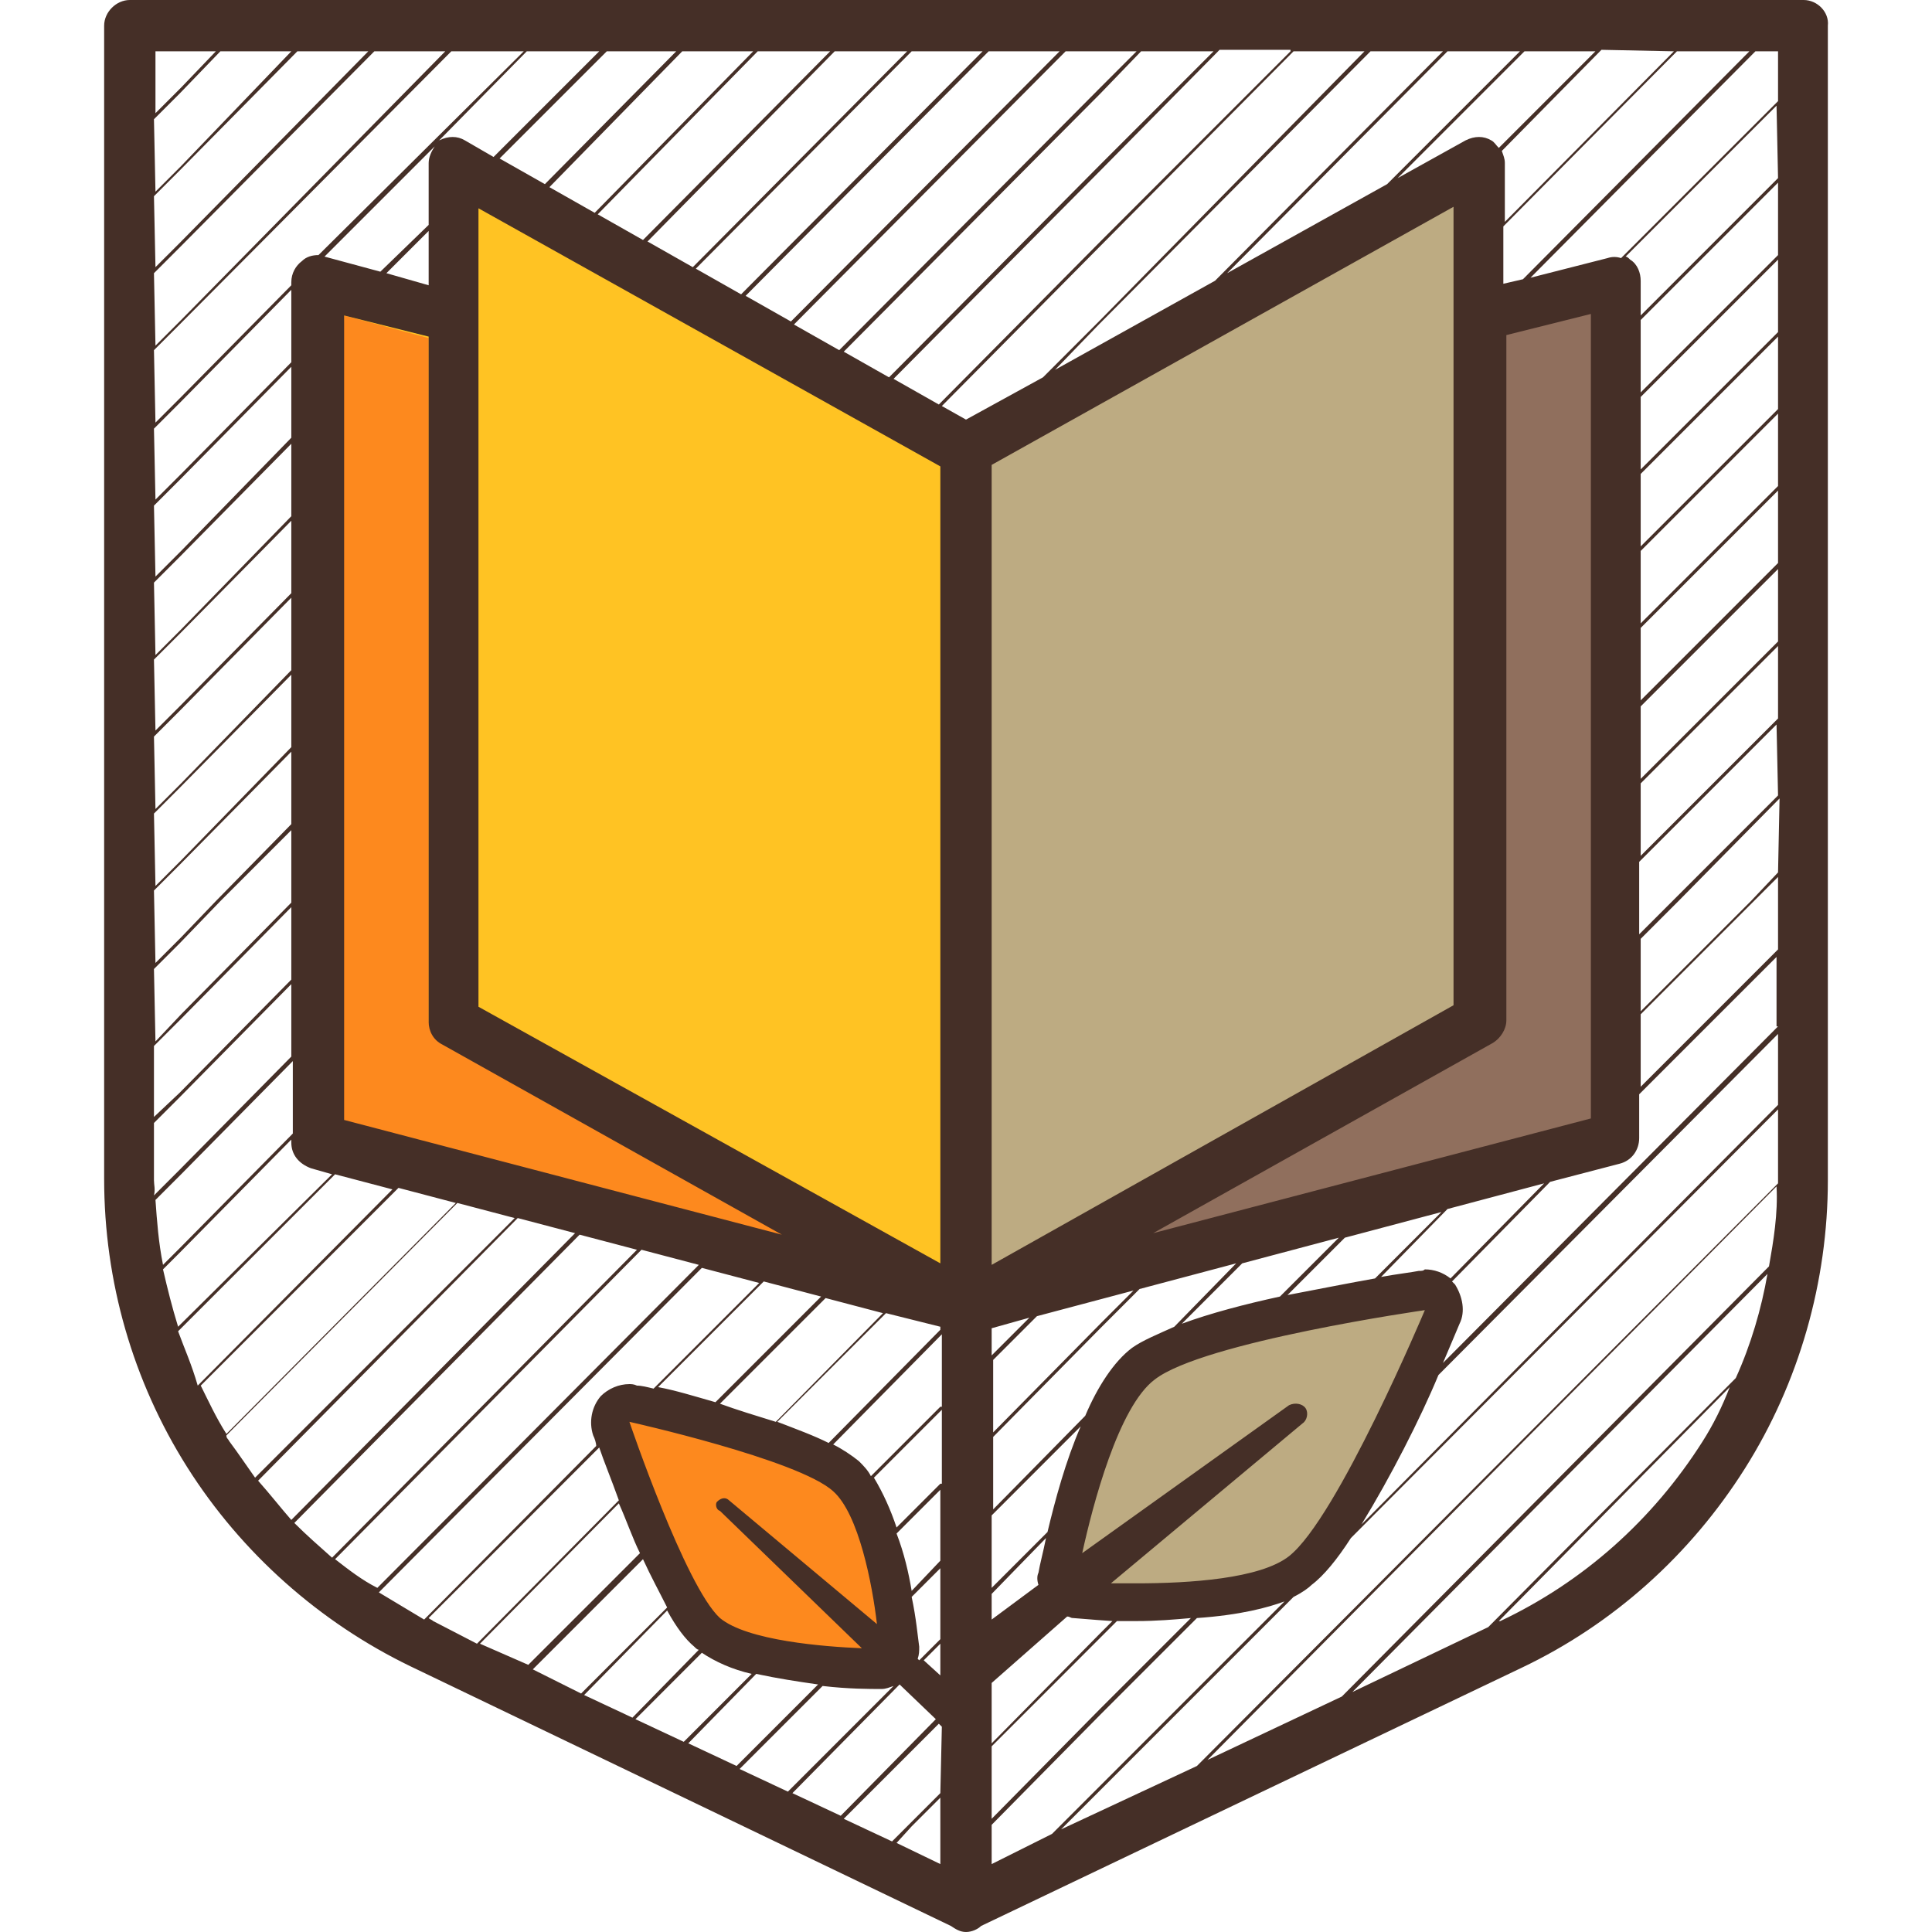 <?xml version="1.0" encoding="utf-8"?>
<!-- Generator: Adobe Illustrator 21.1.0, SVG Export Plug-In . SVG Version: 6.00 Build 0)  -->
<svg version="1.1" id="Layer_1" xmlns="http://www.w3.org/2000/svg" xmlns:xlink="http://www.w3.org/1999/xlink" x="0px" y="0px"
	 viewBox="0 0 128 128" style="enable-background:new 0 0 128 128;" xml:space="preserve">
<style type="text/css">
	.st0{fill:#BDAB82;}
	.st1{fill:#FFC323;}
	.st2{fill:#FD891E;}
	.st3{fill:#906F5D;}
	.st4{fill:#452F27;}
</style>
<g id="Слой_2_4_">
	<g>
		<polygon class="st0" points="97.2,20.3 97.2,10.6 96.4,11 65.1,29.9 64,29.9 64,29.9 64,85.1 64,85.1 106.8,74.5 106.8,18.7 		"/>
		<polygon class="st1" points="62.3,29.9 31.7,12.9 29.9,18.4 28.4,21.5 22.8,20 21.2,74.5 64,85.1 64,29.9 		"/>
		<g>
			<path class="st0" d="M71.6,104.6c0,0-3.9-20.1,23.6-18.6C95.2,85.9,89.9,111.4,71.6,104.6"/>
			<path class="st2" d="M59.8,110.1c0,0,1.4-16.7-19.1-16.9C40.8,93.3,40.8,113.2,59.8,110.1"/>
			<polygon class="st2" points="22.8,20.9 28.4,22.4 28.4,67.7 57.8,83.6 21.2,75.6 			"/>
			<polygon class="st3" points="73.1,82.7 98.5,67.7 98.5,20.9 107.5,19.7 106.8,75.5 			"/>
			<path class="st4" d="M119.5,0H8.6C7.7,0,6.9,0.8,6.9,1.7v76.4c0,6.8,1.9,13.4,5.5,19.1s8.8,10.3,14.8,13.2L63,127.6
				c0.3,0.2,0.6,0.4,1,0.4c0.4,0,0.8-0.2,1-0.4l35.8-17.1c6.1-2.9,11.2-7.5,14.8-13.2c3.6-5.7,5.5-12.4,5.5-19.1V1.7
				C121.2,0.8,120.4,0,119.5,0 M115.9,3.4l-15,15.1l-1.3,0.3V15l11.5-11.6L115.9,3.4z M85.4,103.1c-1.9,1.5-6.6,1.8-10.1,1.8
				c-0.6,0-1.2,0-1.7,0l12.7-10.6c0.3-0.2,0.4-0.7,0.2-1c-0.2-0.3-0.7-0.4-1.1-0.2l-13.7,9.8c0.7-3.2,2.4-9.7,4.8-11.5
				c3.2-2.5,17.9-4.6,17.9-4.6S88.6,100.6,85.4,103.1 M68.2,87.3l-2.5,2.5V88L68.2,87.3z M65.7,83.8V31.1v-0.3l30.6-17.1v52.9
				L65.7,83.8z M68.7,87.2l6.4-1.7l-2.1,2.1l-7.2,7.3v-4.8L68.7,87.2z M72.9,88l2.6-2.6l6.4-1.7l-4.1,4.2c-1.1,0.5-2.1,0.9-2.8,1.4
				c-1.2,0.9-2.3,2.6-3.1,4.5l-6.1,6.2v-4.8L72.9,88z M89.1,82l6.4-1.7l-4.4,4.4c-1.7,0.3-3.7,0.7-5.8,1.1L89.1,82z M84.8,85.9
				c-2.3,0.5-4.6,1.1-6.5,1.8l4-4l6.4-1.7L84.8,85.9z M71.6,94.5c-1,2.3-1.7,4.9-2.2,7l-3.7,3.7v-4.8L71.6,94.5z M69.3,101.9
				c-0.2,1-0.4,1.7-0.5,2.3c-0.1,0.2-0.1,0.5,0,0.8l-3.1,2.3v-1.7L69.3,101.9z M70.7,107.1c0.2,0,0.2,0.1,0.4,0.1
				c0.1,0,1.1,0.1,2.6,0.2l-0.8,0.8l-7.2,7.3v-4L70.7,107.1z M72.9,108.5l1.1-1.1c0.4,0,0.8,0,1.3,0c1.3,0,2.5-0.1,3.6-0.2l-6,6
				l-7.2,7.3v-4.8L72.9,108.5z M94,84.2c-0.5,0.1-1.4,0.2-2.5,0.4l4.4-4.5l6.4-1.7l-6.2,6.3c-0.5-0.4-1.1-0.6-1.7-0.6
				C94.3,84.2,94.2,84.2,94,84.2 M76.4,81.7l22.5-12.6c0.5-0.3,0.9-0.9,0.9-1.5V22.2l5.6-1.4v53.3L76.4,81.7z M110.9,3.4L99.7,14.7
				v-3.9c0-0.3-0.1-0.5-0.2-0.8l6.6-6.7L110.9,3.4z M105.7,3.4l-6.4,6.4c-0.2-0.2-0.3-0.4-0.5-0.5c-0.5-0.3-1.1-0.3-1.7,0l-4.5,2.5
				l8.4-8.4L105.7,3.4z M100.7,3.4l-8.8,8.8l-10.6,5.9L95.9,3.4L100.7,3.4z M95.6,3.4L80.5,18.6l-10.6,5.9l2.9-3l18-18.1L95.6,3.4
				L95.6,3.4z M85.5,3.4L72.9,16l0,0L62.2,26.8l-3-1.7l13.8-13.9l7.8-7.9H85.5z M80.4,3.4l-7.5,7.5L58.9,25l-3-1.7l17-17.1l2.7-2.8
				L80.4,3.4L80.4,3.4z M75.3,3.4l-2.4,2.4L55.6,23.2l-3-1.7l18-18.1H75.3z M70.2,3.4L52.4,21.3l-3-1.7L65.5,3.4H70.2z M65.1,3.4
				l-16,16.1l-3-1.7L60.4,3.4H65.1z M60.1,3.4L45.9,17.7l-3-1.7L55.3,3.4H60.1z M55,3.4L42.6,15.9l-3-1.7L50.2,3.4H55z M49.9,3.4
				L39.4,14.1l-3-1.7l8.8-9H49.9z M44.8,3.4l-8.7,8.8l-3-1.7l7.1-7.1L44.8,3.4L44.8,3.4z M39.7,3.4l-7,7l-1.9-1.1
				c-0.5-0.3-1.1-0.3-1.7,0c-0.1,0.1-0.2,0.2-0.2,0.2l6-6.1L39.7,3.4L39.7,3.4z M47.7,100.1l9.4,9.1c-2.5-0.1-7.6-0.5-9.4-2
				c-2.3-2.1-6-13-6-13s11.2,2.5,13.5,4.6c1.7,1.5,2.6,6.2,2.9,8.8l-9.8-8.2c-0.2-0.2-0.5-0.2-0.8,0.1
				C47.4,99.6,47.4,100,47.7,100.1 M47.7,93l7-7l3.8,1l-7.1,7.2C50.1,93.8,48.8,93.4,47.7,93 M47.4,92.9c-1.4-0.4-2.7-0.8-3.8-1l7-7
				l3.8,1L47.4,92.9z M22.8,74.2V20.9l5.6,1.4v45.4c0,0.6,0.3,1.2,0.9,1.5l22.5,12.6L22.8,74.2z M25.2,18l-3.7-1l0,0l7.3-7.3
				c-0.2,0.3-0.4,0.7-0.4,1.1v4.1L25.2,18z M28.4,15.3v3.6l-2.8-0.8L28.4,15.3z M10.2,3.4h4.1L12,5.8l-1.7,1.7V3.4z M10.2,7.9
				l1.7-1.7l2.7-2.8h4.7L12,11l-1.7,1.7L10.2,7.9L10.2,7.9z M10.2,13l1.7-1.7l7.8-7.9h4.7L12,16l-1.7,1.7L10.2,13L10.2,13z
				 M10.2,18.1l1.7-1.7l12.9-13h4.7L12,21.2l-1.7,1.7L10.2,18.1L10.2,18.1z M10.2,23.2l1.7-1.7l18-18.1h4.8L21.1,16.9
				c-0.4,0-0.8,0.1-1.1,0.4c-0.4,0.3-0.7,0.8-0.7,1.4v0.2L12,26.3L10.3,28L10.2,23.2L10.2,23.2z M10.2,28.4l1.7-1.7l7.4-7.5v4.8
				L12,31.4l-1.7,1.7L10.2,28.4L10.2,28.4z M10.2,33.5l1.7-1.7l7.4-7.5V29L12,36.5l-1.7,1.7L10.2,33.5L10.2,33.5z M10.2,38.6
				l1.7-1.7l7.4-7.5v4.8L12,41.7l-1.7,1.7L10.2,38.6L10.2,38.6z M10.2,43.7l1.7-1.7l7.4-7.5v4.8L12,46.7l-1.7,1.7L10.2,43.7
				L10.2,43.7z M10.2,48.8l1.7-1.7l7.4-7.5v4.8L12,51.9l-1.7,1.7L10.2,48.8L10.2,48.8z M10.2,53.9l1.7-1.7l7.4-7.5v4.8L12,57
				l-1.7,1.7L10.2,53.9L10.2,53.9z M10.2,59l1.7-1.7l7.4-7.5v4.8l-5,5.1L12,62.1l0,0l-1.7,1.7L10.2,59L10.2,59z M10.2,64.2l1.7-1.7
				l2.7-2.8l4.7-4.7v4.8L12,67.2L10.3,69L10.2,64.2L10.2,64.2z M10.2,69.3l1.7-1.7l7.4-7.5v4.8l-7.4,7.5L10.2,74V69.3z M10.2,78.2
				v-3.8l1.7-1.7l7.4-7.5v4.8l-7.4,7.5l-1.7,1.7C10.3,78.8,10.2,78.5,10.2,78.2 M10.3,79.5l1.7-1.7l7.4-7.5v4.8L12,82.6l-1.2,1.2
				C10.5,82.3,10.4,80.9,10.3,79.5 M10.8,84.1l1.1-1.1l7.4-7.5v0.2c0,0.8,0.5,1.4,1.3,1.7l1.4,0.4L12,87.7l-0.2,0.2
				C11.4,86.6,11.1,85.4,10.8,84.1 M11.8,88.2L11.8,88.2l10.4-10.4l3.8,1l-12.9,13C12.7,90.4,12.2,89.3,11.8,88.2 M13.3,91.8
				l13.1-13.1l3.8,1L15,95C14.3,93.9,13.8,92.8,13.3,91.8 M15.2,95.5c-0.1-0.2-0.2-0.2-0.2-0.4l15.3-15.4l3.8,1L16.9,97.9
				C16.4,97.2,15.8,96.3,15.2,95.5 M17.1,98.1l17.2-17.4l3.8,1l-18.8,19C18.6,99.9,17.9,99,17.1,98.1 M19.5,100.9l18.9-19.1l3.8,1
				L22,103.2C21.1,102.4,20.3,101.7,19.5,100.9 M22.2,103.3l20.3-20.5l3.8,1L25,105.2C24,104.7,23.1,104,22.2,103.3 M25.1,105.5
				l21.4-21.5l3.8,1l-7,7c-0.4-0.1-0.8-0.2-1.1-0.2c-0.2-0.1-0.4-0.1-0.5-0.1c-0.7,0-1.4,0.3-1.9,0.8c-0.6,0.7-0.8,1.7-0.5,2.6
				c0.1,0.2,0.2,0.5,0.2,0.7l-11.4,11.5C27.1,106.7,26.1,106.1,25.1,105.5 M28.7,107.4c-0.1-0.1-0.2-0.1-0.3-0.2l11.3-11.3
				c0.3,0.9,0.8,2.1,1.3,3.5l-9.4,9.5L28.7,107.4z M31.8,108.9l9.2-9.3c0.5,1.1,0.9,2.3,1.4,3.3l-7.4,7.4L31.8,108.9z M35.3,110.6
				l7.3-7.3c0.5,1.1,1.1,2.2,1.6,3.2l-5.7,5.7L35.3,110.6z M38.7,112.3l5.5-5.6c0.6,1.1,1.2,1.9,1.8,2.4c0.1,0.1,0.2,0.2,0.3,0.2
				l-4.4,4.5L38.7,112.3z M42.1,113.9l4.4-4.4c0.9,0.6,2,1.1,3.3,1.4l-4.5,4.5L42.1,113.9z M45.6,115.5l4.5-4.6
				c1.4,0.3,2.7,0.5,4.1,0.7l-5.4,5.4L45.6,115.5z M49,117.2l5.5-5.5c1.7,0.2,3.1,0.2,3.9,0.2c0.3,0,0.5-0.1,0.8-0.2l-7,7L49,117.2z
				 M52.5,118.8l7.1-7.2l2.4,2.3l-6.3,6.4L52.5,118.8z M62.3,123.5l-2.9-1.4l1-1.1l0,0l1.9-1.9L62.3,123.5L62.3,123.5z M62.3,118.8
				l-2.3,2.3l-0.9,0.9l-3.2-1.5l6.3-6.3l0.2,0.2L62.3,118.8L62.3,118.8z M62.3,111l-1.1-1l1.1-1.1V111z M62.3,108.6l-1.4,1.4
				l-0.1-0.1c0.1-0.3,0.1-0.5,0.1-0.8c-0.1-0.7-0.2-1.9-0.5-3.3l1.9-1.9L62.3,108.6L62.3,108.6z M62.3,103.4l-1.9,2
				c-0.2-1.2-0.5-2.5-1-3.8l2.9-2.9V103.4z M62.3,98.3l-2.9,2.9c-0.4-1.2-0.9-2.3-1.5-3.3l4.5-4.5V98.3z M62.3,93.2l-4.6,4.6
				c-0.2-0.4-0.5-0.7-0.8-1c-0.5-0.4-1.1-0.8-1.7-1.1l7.2-7.3V93.2z M62.3,88.1l-7.4,7.5c-1-0.5-2.1-0.9-3.4-1.4l7.2-7.2l3.6,0.9
				V88.1z M62.3,31.1v52.6l-30.6-17V13.8l30.6,17.1V31.1z M64,27.8l-1.6-0.9l10.4-10.5l12.9-13h4.7L72.9,21.2l-3.8,3.8L64,27.8z
				 M65.7,123.5v-2.6l7.2-7.3l6.4-6.4c2.9-0.2,4.7-0.7,5.8-1.1l-12.2,12.2l-2.7,2.7l0,0l-0.5,0.5L65.7,123.5z M112.8,95.5
				c-3.3,5.2-7.9,9.3-13.4,11.9h-0.1l15.3-15.5C114.1,93.2,113.5,94.4,112.8,95.5 M115,91.3l-16.4,16.5l-9,4.3l27.5-27.7
				C116.7,86.7,116,89.1,115,91.3 M117.2,83.9l-28.3,28.5l-8.9,4.2l37.7-38C117.8,80.4,117.5,82.2,117.2,83.9 M117.8,78.2
				c0,0.1,0,0.1,0,0.2L79.3,117l-9,4.2l0.2-0.2l2.3-2.3l12.9-12.9c0.6-0.3,1-0.6,1.2-0.8c0.8-0.6,1.7-1.7,2.6-3.1l28.3-28.4
				L117.8,78.2L117.8,78.2z M117.8,73.2L90.2,101c1.9-3.1,3.9-7,5.1-9.9l22.5-22.6V73.2z M117.8,68L95.6,90.3
				c0.5-1.2,0.9-2.1,1.1-2.6c0.4-0.8,0.2-1.8-0.3-2.6c-0.1-0.1-0.2-0.2-0.2-0.2l6.5-6.6l4.6-1.2c0.8-0.2,1.3-0.9,1.3-1.7v-2.9
				l9.1-9.1V68z M117.8,62.9l-9.1,9.1v-4.8l7.6-7.6l1.5-1.5V62.9z M117.8,57.8l-1.8,1.9l0,0l-7.3,7.3v-4.8l2.6-2.6l6.6-6.7
				L117.8,57.8L117.8,57.8z M117.8,52.7l-7,7l0,0l-2.2,2.2v-4.8l9.1-9.1L117.8,52.7L117.8,52.7z M117.8,47.6l-9.1,9.1v-4.8l9.1-9.1
				V47.6z M117.8,42.5l-9.1,9.1v-4.8l9.1-9.1V42.5z M117.8,37.3l-9.1,9.1v-4.8l9.1-9.1V37.3z M117.8,32.2l-9.1,9.1v-4.8l9.1-9.1
				V32.2z M117.8,27.1l-9.1,9.1v-4.8l9.1-9.1V27.1z M117.8,22l-9.1,9.1v-4.8l9.1-9.1V22z M117.8,16.9l-9.1,9.1v-4.8l9.1-9.1V16.9z
				 M117.8,11.8l-9.1,9.1v-2.3c0-0.5-0.2-1.1-0.7-1.4c-0.1-0.1-0.2-0.2-0.3-0.2L117.7,7L117.8,11.8L117.8,11.8z M117.8,6.7
				l-10.4,10.4c-0.3-0.1-0.6-0.1-0.9,0l-5.1,1.3l14.9-15h1.5V6.7z"/>
		</g>
	</g>
</g>
</svg>
